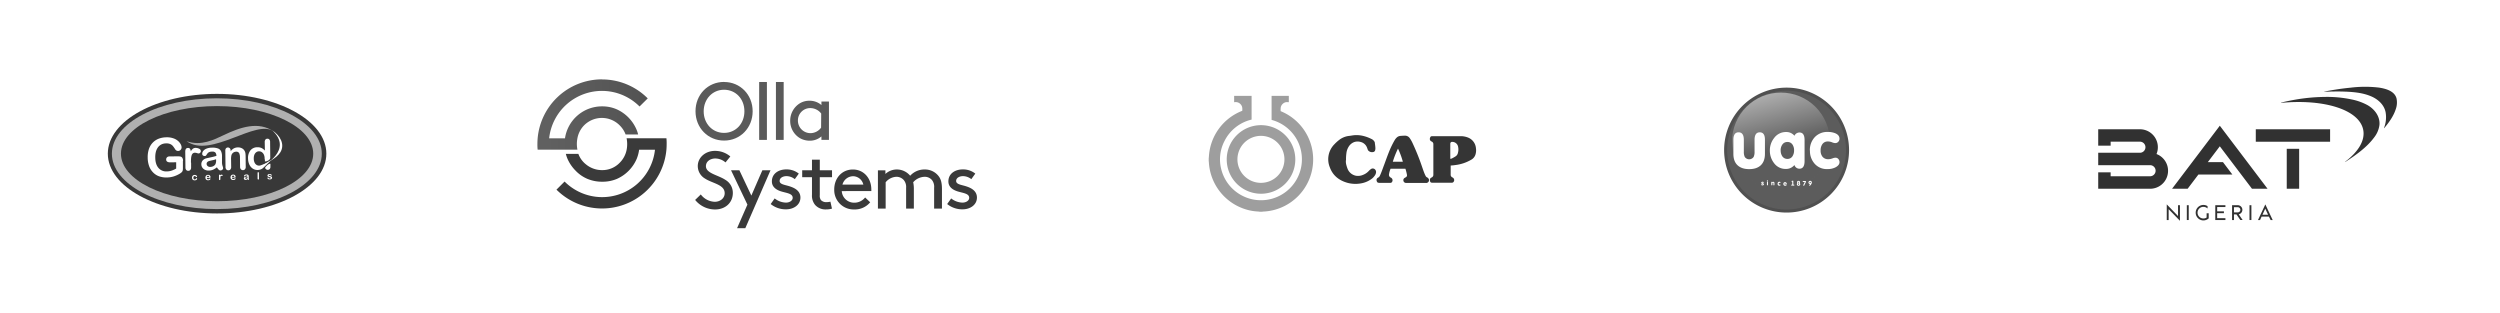 <svg xmlns="http://www.w3.org/2000/svg" xmlns:xlink="http://www.w3.org/1999/xlink" viewBox="0 0 1595.96 200"><defs><style>.cls-1,.cls-2{fill:none;}.cls-2{clip-rule:evenodd;}.cls-3,.cls-6{fill:#fff;}.cls-4{fill:#383838;}.cls-13,.cls-14,.cls-4,.cls-5,.cls-6{fill-rule:evenodd;}.cls-5{fill:#b0b0b0;}.cls-7{fill:#5a5a5a;}.cls-8{fill:#3a3a3a;}.cls-9{fill:url(#linear-gradient);}.cls-10{fill:#9e9e9e;}.cls-11{fill:#353535;}.cls-12{clip-path:url(#clip-path);}.cls-13{fill:#505050;}.cls-14{fill:#5c5c5c;}.cls-15{isolation:isolate;opacity:0.5;}.cls-16{clip-path:url(#clip-path-2);}.cls-17{clip-path:url(#clip-path-3);}.cls-18{fill:url(#linear-gradient-2);}.cls-19{fill:#313131;}</style><linearGradient id="linear-gradient" x1="349.16" y1="73.12" x2="419.58" y2="73.12" gradientUnits="userSpaceOnUse"><stop offset="0" stop-color="#606060"/><stop offset="1" stop-color="#515151"/></linearGradient><clipPath id="clip-path"><rect class="cls-1" x="1100.65" y="55.94" width="79.76" height="79.76"/></clipPath><clipPath id="clip-path-2"><rect class="cls-1" x="1105.69" y="59.1" width="62.45" height="62.45"/></clipPath><clipPath id="clip-path-3"><path class="cls-2" d="M1136.92,59.1a31.23,31.23,0,1,1-31.23,31.23,31.23,31.23,0,0,1,31.23-31.23"/></clipPath><linearGradient id="linear-gradient-2" x1="299.55" y1="272.28" x2="300.21" y2="272.28" gradientTransform="translate(15803.13 -16075.04) rotate(90) scale(53.86)" gradientUnits="userSpaceOnUse"><stop offset="0" stop-color="#fff"/><stop offset="1" stop-color="#5c5c5c"/></linearGradient></defs><g id="Layer_2" data-name="Layer 2"><g id="Layer_1-2" data-name="Layer 1"><rect class="cls-3" width="1595.96" height="200"/><path class="cls-4" d="M138.58,59.93c38.43,0,69.76,17.14,69.76,38.16S177,136.26,138.58,136.26,68.83,119.11,68.83,98.09s31.33-38.16,69.75-38.16"/><path class="cls-5" d="M138.43,62.75c36.88,0,67,15.88,67,35.36s-30.08,35.36-67,35.36-67-15.89-67-35.36,30.08-35.36,67-35.36"/><path class="cls-4" d="M138.58,67.73c33.81,0,61.38,13.64,61.38,30.36s-27.57,30.37-61.38,30.37S77.21,114.82,77.21,98.09s27.57-30.36,61.37-30.36"/><path class="cls-6" d="M162,101.23a6.09,6.09,0,0,0,.48,2.48,3.52,3.52,0,0,0,1.28,1.54,3.15,3.15,0,0,0,1.75.49,5.84,5.84,0,0,0,1.73-.51c2.31-.74,3.68-1.79,6-3.16-.46.52-5.05,5-5.51,5.36a5.27,5.27,0,0,1-1.52.8,5.87,5.87,0,0,1-1.81.29A5.48,5.48,0,0,1,162,108a5.86,5.86,0,0,1-1.94-1.54,7,7,0,0,1-1.25-2.37,9.78,9.78,0,0,1-.46-2.93,7.72,7.72,0,0,1,1.6-5.26A5.6,5.6,0,0,1,164.34,94a6.05,6.05,0,0,1,2.65.51,7.28,7.28,0,0,1,2.11,1.62L169,90.8a2.58,2.58,0,0,1,.43-1.67,1.54,1.54,0,0,1,1.26-.58,1.55,1.55,0,0,1,1.27.51,2.25,2.25,0,0,1,.47,1.51l.1,10.24c-.17,1.86-3.65,2.68-3.45,2s-.14-1-.15-1.68a5.91,5.91,0,0,0-.5-2.45,3.82,3.82,0,0,0-1.3-1.56,3,3,0,0,0-1.76-.52,2.91,2.91,0,0,0-1.77.58,3.64,3.64,0,0,0-1.21,1.61,6.31,6.31,0,0,0-.39,2.42"/><path class="cls-6" d="M169.33,107.06l-.05-.12c.65-1,2.59-2.76,3.35-2.34l0,1.78a2.18,2.18,0,0,1-.46,1.54,1.73,1.73,0,0,1-2.46,0c-.33-.36-.4-.21-.4-.87"/><path class="cls-6" d="M147.24,96.13v.44a6.28,6.28,0,0,1,2.07-1.86,5.84,5.84,0,0,1,2.61-.62,5.37,5.37,0,0,1,2.56.59,4,4,0,0,1,1.71,1.73,3.92,3.92,0,0,1,.47,1.41,13.88,13.88,0,0,1,.14,1.94l.07,6.67a2.27,2.27,0,0,1-.48,1.63,1.6,1.6,0,0,1-1.28.56,1.65,1.65,0,0,1-1.32-.55,2.33,2.33,0,0,1-.53-1.6l-.07-6a6.19,6.19,0,0,0-.52-2.71,2,2,0,0,0-2-.91,3,3,0,0,0-1.76.59,3.24,3.24,0,0,0-1.15,1.59,10.79,10.79,0,0,0-.24,3l.06,4.49a2.31,2.31,0,0,1-.49,1.65,1.69,1.69,0,0,1-1.31.55,1.65,1.65,0,0,1-1.3-.54,2.37,2.37,0,0,1-.52-1.61l-.12-10.35a2.21,2.21,0,0,1,.43-1.54,1.59,1.59,0,0,1,1.23-.53,1.77,1.77,0,0,1,.86.22,1.58,1.58,0,0,1,.63.67,2.49,2.49,0,0,1,.25,1.08"/><path class="cls-6" d="M132,113.05l1.56,0a1,1,0,0,0-.24-.65.74.74,0,0,0-.55-.21.7.7,0,0,0-.52.23,1.08,1.08,0,0,0-.25.65m1.69.46-1.68,0a1,1,0,0,0,.13.51.64.64,0,0,0,.31.32.74.74,0,0,0,.42.12,1.08,1.08,0,0,0,.27,0,.8.8,0,0,0,.25-.11l.22-.16.26-.24a.24.24,0,0,1,.18-.06.28.28,0,0,1,.22.07.27.27,0,0,1,.09.2.6.6,0,0,1-.1.27.93.93,0,0,1-.27.3,1.58,1.58,0,0,1-.45.23,2.09,2.09,0,0,1-.64.11,1.74,1.74,0,0,1-1.3-.46,1.71,1.71,0,0,1-.47-1.25,2.57,2.57,0,0,1,.1-.7,1.58,1.58,0,0,1,.33-.55,1.45,1.45,0,0,1,.53-.37,1.94,1.94,0,0,1,.7-.13,1.7,1.7,0,0,1,.87.2,1.43,1.43,0,0,1,.55.54,1.38,1.38,0,0,1,.18.68.4.4,0,0,1-.18.41,1.07,1.07,0,0,1-.52.1"/><path class="cls-6" d="M140.66,113.73v.7a.55.55,0,0,1-.12.39.38.38,0,0,1-.3.13.33.33,0,0,1-.31-.13.49.49,0,0,1-.13-.38l0-2.36c0-.38.13-.57.41-.58a.36.36,0,0,1,.31.13.8.8,0,0,1,.11.4,1.57,1.57,0,0,1,.31-.41.69.69,0,0,1,.43-.13,1.08,1.08,0,0,1,.52.13.38.38,0,0,1,.26.35.33.33,0,0,1-.11.26.34.34,0,0,1-.23.1l-.22,0a1.16,1.16,0,0,0-.33-.06.49.49,0,0,0-.3.1.74.74,0,0,0-.19.3,1.82,1.82,0,0,0-.08.45c0,.18,0,.4,0,.66"/><path class="cls-6" d="M138.51,106.8a11.21,11.21,0,0,1-2.53,1.55,7.13,7.13,0,0,1-2.75.53,5.21,5.21,0,0,1-2.46-.51,4.05,4.05,0,0,1-1.65-1.46,3.83,3.83,0,0,1-.59-2,3.61,3.61,0,0,1,.91-2.52A4.7,4.7,0,0,1,132,101l1.71-.38c.91-.19,1.68-.37,2.33-.52s1.35-.37,2.12-.59a3.67,3.67,0,0,0-.62-2.08,2.54,2.54,0,0,0-2.11-.63,4.41,4.41,0,0,0-2.07.39,3.55,3.55,0,0,0-1.19,1.16,10.72,10.72,0,0,1-.69,1,1.18,1.18,0,0,1-.89.25,1.52,1.52,0,0,1-1.05-.37,1.25,1.25,0,0,1-.45-1,3,3,0,0,1,.65-1.85,4.91,4.91,0,0,1,2.09-1.5,9.6,9.6,0,0,1,3.57-.62,10,10,0,0,1,3.76.52,3.5,3.5,0,0,1,1.95,1.74,7.5,7.5,0,0,1,.61,3.2c0,.84,0,1.55,0,2.14s0,1.24,0,2a6.69,6.69,0,0,0,.37,2.1,7.33,7.33,0,0,1,.35,1.41,1.33,1.33,0,0,1-.52,1,1.86,1.86,0,0,1-1.17.45,1.59,1.59,0,0,1-1.12-.49,7.84,7.84,0,0,1-1.16-1.5m-.54-5.18a16,16,0,0,1-2.3.64c-1,.23-1.72.39-2.11.5a2.72,2.72,0,0,0-1.1.6,1.53,1.53,0,0,0-.52,1.23,1.84,1.84,0,0,0,.64,1.38,2.36,2.36,0,0,0,1.64.56,4.46,4.46,0,0,0,2-.49,3.27,3.27,0,0,0,1.32-1.22,5.42,5.42,0,0,0,.45-2.69Z"/><path class="cls-6" d="M122,103.85l0,3a2.27,2.27,0,0,1-.5,1.65,1.75,1.75,0,0,1-1.3.55,1.62,1.62,0,0,1-1.3-.54,2.31,2.31,0,0,1-.52-1.62l-.12-10c0-1.62.56-2.43,1.74-2.44a1.46,1.46,0,0,1,1.3.55,3.06,3.06,0,0,1,.47,1.66A6,6,0,0,1,123.08,95a2.8,2.8,0,0,1,1.82-.59,4.78,4.78,0,0,1,2.22.54,1.68,1.68,0,0,1,1.09,1.5,1.35,1.35,0,0,1-.45,1.07,1.41,1.41,0,0,1-1,.45,5,5,0,0,1-1-.23,4.33,4.33,0,0,0-1.35-.23,2,2,0,0,0-1.3.43,2.54,2.54,0,0,0-.77,1.24,8.63,8.63,0,0,0-.36,1.93c-.06.75-.09,1.67-.08,2.75"/><path class="cls-6" d="M125.84,114.07a.67.67,0,0,1-.09.34,1.15,1.15,0,0,1-.29.35,1.51,1.51,0,0,1-.49.26,2,2,0,0,1-.67.11,1.65,1.65,0,0,1-1.25-.44,1.73,1.73,0,0,1-.46-1.23,2.07,2.07,0,0,1,.19-.92,1.39,1.39,0,0,1,.59-.63,1.77,1.77,0,0,1,.92-.23,1.7,1.7,0,0,1,.61.09,1.54,1.54,0,0,1,.48.24,1.07,1.07,0,0,1,.29.32.68.68,0,0,1,.11.32.35.35,0,0,1-.11.27.41.41,0,0,1-.27.1.24.24,0,0,1-.18,0,.58.58,0,0,1-.16-.18,1.22,1.22,0,0,0-.34-.34.73.73,0,0,0-.43-.12.74.74,0,0,0-.61.3,1.2,1.2,0,0,0-.22.81,1.56,1.56,0,0,0,.06.44,1,1,0,0,0,.18.34.79.79,0,0,0,.27.21.81.81,0,0,0,.35.07.72.72,0,0,0,.44-.13,1,1,0,0,0,.32-.36,1.05,1.05,0,0,1,.17-.22.36.36,0,0,1,.22-.09.34.34,0,0,1,.27.12.36.36,0,0,1,.1.25m23.88-.74-1.68,0a1.07,1.07,0,0,0,.12.51.8.8,0,0,0,.31.32.7.7,0,0,0,.42.11.82.82,0,0,0,.28,0,.64.64,0,0,0,.25-.12,1.12,1.12,0,0,0,.22-.16l.26-.23a.25.25,0,0,1,.18-.07.38.38,0,0,1,.22.07.28.28,0,0,1,.08.2.71.71,0,0,1-.08.28,1.27,1.27,0,0,1-.28.29,1.33,1.33,0,0,1-.46.24,1.74,1.74,0,0,1-.63.1,1.6,1.6,0,0,1-1.77-1.71,2,2,0,0,1,.11-.7,1.44,1.44,0,0,1,.85-.91,1.94,1.94,0,0,1,.7-.14,1.8,1.8,0,0,1,.87.2,1.4,1.4,0,0,1,.54.54,1.43,1.43,0,0,1,.19.68.45.45,0,0,1-.18.42,1.2,1.2,0,0,1-.52.1m-1.69-.47,1.56,0a1.11,1.11,0,0,0-.24-.64.73.73,0,0,0-.55-.21.69.69,0,0,0-.53.22,1.17,1.17,0,0,0-.24.65m10,1.41a2.58,2.58,0,0,1-.6.36,1.51,1.51,0,0,1-.65.13,1.31,1.31,0,0,1-.58-.12.9.9,0,0,1-.53-.82.82.82,0,0,1,.21-.6,1.18,1.18,0,0,1,.61-.34l.41-.09.55-.12.5-.14a.89.89,0,0,0-.14-.49.65.65,0,0,0-.5-.15.94.94,0,0,0-.5.1.8.8,0,0,0-.28.27,2.37,2.37,0,0,1-.16.24s-.1.06-.21.06a.37.37,0,0,1-.25-.09.3.3,0,0,1-.11-.23.7.7,0,0,1,.16-.44,1.2,1.2,0,0,1,.49-.36,2.32,2.32,0,0,1,.85-.14,2.22,2.22,0,0,1,.89.12.83.83,0,0,1,.46.42,1.73,1.73,0,0,1,.14.75c0,.2,0,.37,0,.51v.46a1.8,1.8,0,0,0,.08.5,1.36,1.36,0,0,1,.09.33.31.31,0,0,1-.12.24.4.4,0,0,1-.55,0,2.4,2.4,0,0,1-.27-.36M158,113a3.19,3.19,0,0,1-.54.15l-.5.12a.73.73,0,0,0-.26.14.38.38,0,0,0-.12.29.43.43,0,0,0,.15.33.51.51,0,0,0,.38.13,1,1,0,0,0,.47-.11.76.76,0,0,0,.32-.29,1.41,1.41,0,0,0,.11-.64Zm6.43,1.12,0-3.68a.48.48,0,0,1,.11-.38.39.39,0,0,1,.31-.15.42.42,0,0,1,.31.13.55.55,0,0,1,.12.39l.05,3.68a.52.52,0,0,1-.12.38.37.37,0,0,1-.31.14.39.39,0,0,1-.31-.13.56.56,0,0,1-.12-.38m9.2-.7a1,1,0,0,1-.17.6,1,1,0,0,1-.5.39,2.49,2.49,0,0,1-.83.13,2.12,2.12,0,0,1-.79-.12,1.26,1.26,0,0,1-.49-.35.67.67,0,0,1-.16-.42.28.28,0,0,1,.09-.24.34.34,0,0,1,.26-.1.33.33,0,0,1,.21.06.94.94,0,0,1,.14.18.81.81,0,0,0,.32.34,1,1,0,0,0,.5.11.87.87,0,0,0,.42-.12.33.33,0,0,0,.16-.27.34.34,0,0,0-.17-.32,2.19,2.19,0,0,0-.57-.19,4.29,4.29,0,0,1-.72-.21,1.3,1.3,0,0,1-.45-.32.73.73,0,0,1-.18-.48.85.85,0,0,1,.15-.48,1.07,1.07,0,0,1,.46-.37,1.83,1.83,0,0,1,.72-.15,2.74,2.74,0,0,1,.6.07,1.19,1.19,0,0,1,.44.18,1,1,0,0,1,.28.25.48.48,0,0,1,.09.27.32.32,0,0,1-.09.24.43.43,0,0,1-.51,0,2.54,2.54,0,0,1-.22-.23.71.71,0,0,0-.23-.19.61.61,0,0,0-.35-.07.67.67,0,0,0-.39.1.3.3,0,0,0-.15.25.26.26,0,0,0,.11.21.81.81,0,0,0,.31.14l.53.13a3.27,3.27,0,0,1,.65.22,1.16,1.16,0,0,1,.39.31.71.71,0,0,1,.14.42"/><path class="cls-6" d="M173.71,83.13c5.22,3.43,8.28,9,5.31,14-2.44,4.11-9.24,7-11.57,8.52.54.63,20.06-10.08,6.26-22.5"/><path class="cls-5" d="M174.86,84.06c-9.74-6.94-21.51-2.83-32.09,2.21-6,2.83-14.39,7.2-23.67,3.84,15.5,11.44,45-14.87,55.76-6"/><path class="cls-6" d="M116.76,102.68l0,4.76a5.34,5.34,0,0,1-.16,1.53,2.44,2.44,0,0,1-.63,1,7.8,7.8,0,0,1-1.2.9,17.88,17.88,0,0,1-4.1,1.82,15.22,15.22,0,0,1-4.29.61,13.85,13.85,0,0,1-5-.81A10.24,10.24,0,0,1,97.65,110a10.93,10.93,0,0,1-2.46-4,16,16,0,0,1-.9-5.33A16.36,16.36,0,0,1,95,95.33a11,11,0,0,1,2.37-4.12,10.55,10.55,0,0,1,3.83-2.62,14.17,14.17,0,0,1,5.17-.94,11.84,11.84,0,0,1,4.21.62,8.76,8.76,0,0,1,3,1.65,7.43,7.43,0,0,1,1.75,2.13,4.46,4.46,0,0,1,.6,2,2.26,2.26,0,0,1-.65,1.63,2.16,2.16,0,0,1-1.59.69,2,2,0,0,1-1-.24,2.33,2.33,0,0,1-.79-.71,20.89,20.89,0,0,0-1.52-2.18A4.71,4.71,0,0,0,108.74,92a5.8,5.8,0,0,0-2.65-.47,7,7,0,0,0-2.94.62,6.34,6.34,0,0,0-2.22,1.78,8.58,8.58,0,0,0-1.38,2.81,13.84,13.84,0,0,0-.43,3.69c0,2.91.68,5.17,2,6.71a6.4,6.4,0,0,0,5.33,2.29,10.12,10.12,0,0,0,3.1-.5,14.55,14.55,0,0,0,2.92-1.34l0-4-3.68.05a3.74,3.74,0,0,1-2-.41,1.54,1.54,0,0,1-.7-1.43,1.85,1.85,0,0,1,.54-1.38,2.19,2.19,0,0,1,1.55-.56l5.42-.07a6.86,6.86,0,0,1,1.68.18,1.79,1.79,0,0,1,1.12.82,3.42,3.42,0,0,1,.45,1.91"/><path class="cls-7" d="M462.26,52.34c10.31,0,18.22,8.12,18.22,18.7s-7.91,18.7-18.22,18.7S444,81.62,444,71s7.91-18.7,18.22-18.7m0,32.54c7.44,0,13-5.89,13-13.8s-5.56-13.75-13-13.75-13,6-13,13.8,5.58,13.75,13,13.75"/><rect class="cls-7" x="484.64" y="52.34" width="4.94" height="36.97"/><rect class="cls-7" x="495.34" y="52.34" width="4.94" height="36.97"/><path class="cls-7" d="M524.38,87.07a11.16,11.16,0,0,1-7.54,2.75,12.6,12.6,0,0,1-6.15-1.61,12.78,12.78,0,0,1-6.24-11.14,13,13,0,0,1,6.29-11.2,11.66,11.66,0,0,1,6-1.56,11.45,11.45,0,0,1,7.65,2.76V64.83h4.8V89.3h-4.8Zm-.14-14.59a8.82,8.82,0,0,0-7-3.48,7.84,7.84,0,0,0-7.86,7.82V77a8,8,0,0,0,8,8h.11a8.5,8.5,0,0,0,6.68-3.49Z"/><path class="cls-8" d="M447.38,124.13a11.6,11.6,0,0,0,8.91,4.69c3.38,0,6.34-2.19,6.34-5.46,0-5.57-7.69-6.2-12.54-9.35a9.26,9.26,0,0,1-4.64-8c0-5.34,4.69-9.69,11-9.69a15,15,0,0,1,9.78,3.56l-3.08,3.81a10,10,0,0,0-6.5-2.52c-3,0-6,1.73-6,4.91,0,4.63,7.76,5.62,12.44,8.75a9.57,9.57,0,0,1,4.74,8.32c0,6.4-4.94,10.57-11.3,10.57a16.34,16.34,0,0,1-12.76-6.09Z"/><polygon class="cls-8" points="470.53 145.68 477.14 130.63 466.68 108.7 472 108.7 479.65 124.85 486.68 108.7 491.88 108.7 475.79 145.68 470.53 145.68"/><path class="cls-8" d="M494.54,126.67a11.85,11.85,0,0,0,7.23,2.67c2.13,0,4.27-1.15,4.27-3.07,0-2.82-4-3-7.65-4.17-3-1-5.63-2.86-5.63-6.3,0-5.25,4.69-7.65,9.06-7.65a12.42,12.42,0,0,1,8.12,2.68l-2.55,3.54a8.68,8.68,0,0,0-5.25-1.93c-2.41,0-4.44,1.15-4.44,3.08,0,1.67,1.94,2.24,4.39,2.85,3.84,1,8.89,2.68,8.89,7.77,0,4.63-4.31,7.49-9.11,7.49a15.16,15.16,0,0,1-9.88-3.38Z"/><path class="cls-8" d="M531.12,133.18a13.2,13.2,0,0,1-3.85.52,8.82,8.82,0,0,1-6.92-2.89,9.34,9.34,0,0,1-2-6.48V113.14h-6.24V108.7h6.24v-6.76h5v6.76h7.8v4.44h-7.81v11.45a4.71,4.71,0,0,0,.72,3.12,4.56,4.56,0,0,0,3.39,1.34,11.4,11.4,0,0,0,2.67-.31Z"/><path class="cls-8" d="M537.37,122a7.89,7.89,0,0,0,7.92,7.4,8.78,8.78,0,0,0,7-3.34l3.22,3.08a12.78,12.78,0,0,1-10.3,4.58,12.41,12.41,0,0,1-12.65-12.19,5.42,5.42,0,0,1,0-.57c0-7.33,5-12.75,11.91-12.75s11.77,5.52,11.77,12.75a6,6,0,0,1,0,1Zm.41-4.15h13.36a6.82,6.82,0,0,0-6.45-5.35,7.13,7.13,0,0,0-6.88,5.35"/><path class="cls-8" d="M565.23,108.72v2.33a10.72,10.72,0,0,1,7.17-2.86,11.07,11.07,0,0,1,8.64,4,12.31,12.31,0,0,1,9.36-4,11,11,0,0,1,8.69,4.12c1.51,1.87,2.24,4.26,2.24,8.38v12.49h-5V119.9A6.92,6.92,0,0,0,595,115a6,6,0,0,0-4.58-2.14,10.08,10.08,0,0,0-7.45,3.49,20.25,20.25,0,0,1,.42,4.33v12.49h-4.94V119.9A6.89,6.89,0,0,0,577,115a6.22,6.22,0,0,0-4.73-2.14,9.36,9.36,0,0,0-6.88,3.49v16.82h-4.94V108.72Z"/><path class="cls-8" d="M607.22,126.67a11.85,11.85,0,0,0,7.23,2.67c2.13,0,4.27-1.15,4.27-3.07,0-2.82-4-3-7.66-4.17-3-1-5.62-2.86-5.62-6.3,0-5.25,4.69-7.65,9.06-7.65a12.44,12.44,0,0,1,8.12,2.68l-2.55,3.54a8.68,8.68,0,0,0-5.25-1.93c-2.41,0-4.44,1.15-4.44,3.08,0,1.67,1.94,2.24,4.39,2.85,3.84,1,8.89,2.68,8.89,7.77,0,4.63-4.31,7.49-9.11,7.49a15.21,15.21,0,0,1-9.89-3.38Z"/><path class="cls-9" d="M384.06,50.66a41.25,41.25,0,0,0-40.83,37.59c-.1,1.2-.16,2.43-.16,3.66V92a28.11,28.11,0,0,0,.16,3.56h25.39a18.75,18.75,0,0,1,0-7.32A15.83,15.83,0,0,1,372.89,80,16,16,0,0,1,395.57,80l.21.22a15.9,15.9,0,0,1,3.59,5.61h8a19.13,19.13,0,0,0-1-3.06,24.87,24.87,0,0,0-12.94-13.11,23,23,0,0,0-9.05-1.76,23.86,23.86,0,0,0-23.7,20.4H350.57a33.91,33.91,0,0,1,57.71-20.32l5.22-5.17a41.14,41.14,0,0,0-28.92-12.1Z"/><path class="cls-8" d="M425.43,88.25H400a18,18,0,0,1,.38,3.74,18.74,18.74,0,0,1-.34,3.59,16,16,0,0,1-4.33,8.22,15.3,15.3,0,0,1-11.31,4.8,16.1,16.1,0,0,1-10.36-3.69,15.18,15.18,0,0,1-4.82-6.68h-8a21.88,21.88,0,0,0,.94,2.87,24.81,24.81,0,0,0,5.22,7.78,22.51,22.51,0,0,0,7.7,5.34,24.33,24.33,0,0,0,9.46,1.79,23.6,23.6,0,0,0,9.12-1.74,24.56,24.56,0,0,0,12.83-12.94A23.41,23.41,0,0,0,408,95.58h10.13a33.91,33.91,0,0,1-57.71,20.31l-5.18,5.18a41.25,41.25,0,0,0,70.19-25.49c.1-1.21.15-2.43.15-3.67a29.55,29.55,0,0,0-.15-3.66"/><path class="cls-10" d="M771.64,100.62c.13,0,.08-.15.08-.22A33.35,33.35,0,0,1,792.8,70.83l.25-.12c.11-1.55.07-3-1.14-4.23a4.18,4.18,0,0,0-3.82-1.24l-.23,0V61.18H799V76.34a26,26,0,0,0-17.46,14A25.23,25.23,0,0,0,779.62,108a26.14,26.14,0,1,0,50.24-14.35A25.75,25.75,0,0,0,823,82.81a26,26,0,0,0-11.24-6.27V61.19h11v4.07a7.44,7.44,0,0,0-1.49-.06,3.22,3.22,0,0,0-1.36.38,4.34,4.34,0,0,0-2.28,2.84,13.26,13.26,0,0,0-.09,2.52c.65.29,1.29.57,1.92.87a33.25,33.25,0,0,1,15.67,15.8,33.3,33.3,0,0,1,3.08,16.65,33.29,33.29,0,0,1-30,30.68c-.69.07-1.38.09-2.07.14-.07,0-.18-.06-.22.08h-2c0-.12-.09-.08-.16-.08l-1.66-.12a31.13,31.13,0,0,1-7.09-1.39,33.38,33.38,0,0,1-23.31-30.36c0-.07,0-.18-.08-.22Z"/><path class="cls-11" d="M942.21,94.5a8,8,0,0,0-4.93-6.64,12.48,12.48,0,0,0-5.2-.92H914.71a3.34,3.34,0,0,0-.45,0c-.42,0-.87.1-1.09.5-.58,1-.65,2.24.73,2.89a1.81,1.81,0,0,1,1.13,1.8c0,6.45,0,12.9,0,19.34a1.86,1.86,0,0,1-1.13,1.85,1.85,1.85,0,0,0-1,.93,2.42,2.42,0,0,0-.09.54,2.24,2.24,0,0,0,.12.87c.22.92.9,1,1.64,1,.11,0,.24,0,.36,0h10.8c.29,0,.59,0,.88,0a1.48,1.48,0,0,0,1.22-.43,1.83,1.83,0,0,0,.14-2.35,2,2,0,0,0-.77-.63,1.84,1.84,0,0,1-1.11-1.94V106a.62.62,0,0,1,0-.33,29.71,29.71,0,0,0,3-.31,26.26,26.26,0,0,0,10.17-3.42,5.74,5.74,0,0,0,2.66-3.3,9.14,9.14,0,0,0,.29-4.09m-11.56,3.32a3.46,3.46,0,0,1-1.68,2.1,21.15,21.15,0,0,1-2.29,1.26,2.67,2.67,0,0,1-.84.16V101c0-3,0-6.06,0-9.09,0-1.16.73-1.46,1.59-1.32a3.79,3.79,0,0,1,3.43,3.27,8.05,8.05,0,0,1-.2,3.93"/><path class="cls-11" d="M912.24,114.77a1.51,1.51,0,0,0-.17-.51,2.09,2.09,0,0,0-1-1,2,2,0,0,1-1-1c-.23-.47-.47-.94-.66-1.43-.75-1.82-1.35-3.7-2-5.56a146.47,146.47,0,0,0-5.53-13.65,20.26,20.26,0,0,0-1.93-3.43A3.61,3.61,0,0,0,897,86.61c-1,0-1.93.07-2.88.14a3.93,3.93,0,0,0-2.57,1.16,7.49,7.49,0,0,0-1.18,1.51A55.74,55.74,0,0,0,886.7,97c-1.06,2.63-2,5.31-3,8-.89,2.34-1.68,4.72-2.72,7a2.75,2.75,0,0,1-1.25,1.42,1.65,1.65,0,0,0-.9,2c.28,1,.63,1.3,1.74,1.31h.15c2.09,0,4.2,0,6.3,0a4.87,4.87,0,0,0,.66,0,1.1,1.1,0,0,0,.87-.43,1.88,1.88,0,0,0,0-2.39,2.07,2.07,0,0,0-.72-.56,1.9,1.9,0,0,1-1.12-2,15,15,0,0,1,1-3.63h9.5a31,31,0,0,1,.95,3.77,1.44,1.44,0,0,1-.84,1.73c-.24.14-.47.26-.68.41a1.61,1.61,0,0,0-.72,1.74,1.66,1.66,0,0,0,1.18,1.34,2.43,2.43,0,0,0,.81.09h12.29a1.9,1.9,0,0,0,1.89-1,1.69,1.69,0,0,0,.14-.9m-23.08-11.65a53.66,53.66,0,0,1,3.31-8.38,48,48,0,0,1,3.09,8.38Z"/><path class="cls-11" d="M859.19,102.34a9.32,9.32,0,0,0,.12,2.24,20.32,20.32,0,0,0,.86,2.91,7.21,7.21,0,0,0,5.52,4.71,8,8,0,0,0,4.52-.6,9.63,9.63,0,0,0,3.6-2.47,7.44,7.44,0,0,1,1.23-1.08,2,2,0,0,1,2.33-.21,2.32,2.32,0,0,1,1.07,2.27,4.34,4.34,0,0,1-1,2.23A8.32,8.32,0,0,1,876,113.9a15.86,15.86,0,0,1-7.41,3.21,19.73,19.73,0,0,1-8.21-.35c-5.37-1.46-9.47-4.56-11.43-9.92a13.57,13.57,0,0,1,3-14.83,24.78,24.78,0,0,1,2.78-2.54,12.62,12.62,0,0,1,6.62-2.72c1-.1,1.92-.31,2.89-.41a18.21,18.21,0,0,1,5.26.26,24.51,24.51,0,0,1,5.94,2.08,4.2,4.2,0,0,1,2.08,1.91.55.55,0,0,1,.1.22c.14,1.27.38,2.52.41,3.8a4.69,4.69,0,0,1-.13,1.18,1.55,1.55,0,0,1-1.3,1.28,3.31,3.31,0,0,1-2.89-.75,1.9,1.9,0,0,1-.58-.84c-.15-.43-.29-.86-.46-1.28a5.83,5.83,0,0,0-4-3.56,7,7,0,0,0-4,0,7.07,7.07,0,0,0-3.75,3.08,9.82,9.82,0,0,0-1.39,4.07,26.37,26.37,0,0,0-.24,4.57"/><path class="cls-10" d="M783.12,101.8A21.89,21.89,0,1,1,805,123.68a21.89,21.89,0,0,1-21.88-21.88m36.84,0a15,15,0,1,0-15,14.93,15,15,0,0,0,15-14.93"/><g class="cls-12"><path class="cls-13" d="M1140.53,55.94a39.88,39.88,0,1,1-39.88,39.88,39.88,39.88,0,0,1,39.88-39.88"/><path class="cls-14" d="M1140.53,57.9a37.92,37.92,0,1,1-37.92,37.92,37.92,37.92,0,0,1,37.92-37.92"/><g class="cls-15"><g class="cls-16"><g class="cls-17"><rect class="cls-18" x="1098.96" y="52.37" width="75.92" height="75.92" transform="translate(12.83 283.08) rotate(-14.27)"/></g></g></g><path class="cls-3" d="M1125.14,118.37a.83.83,0,0,1-.75-.3.32.32,0,0,1-.06-.18.27.27,0,0,1,.3-.3.49.49,0,0,1,.22.08l0,0a.64.64,0,0,0,.31.09c.12,0,.18,0,.18-.13s-.08-.12-.23-.18l-.12-.06a3.32,3.32,0,0,1-.38-.21.55.55,0,0,1-.25-.46.64.64,0,0,1,.25-.53.9.9,0,0,1,.57-.18,1.32,1.32,0,0,1,.39.06.65.65,0,0,1,.32.22.32.32,0,0,1,.06.18.27.27,0,0,1-.08.19.28.28,0,0,1-.2.08.66.66,0,0,1-.22-.06l0,0a.83.83,0,0,0-.27-.08q-.15,0-.15.12c0,.06,0,.1.12.13l.13.05.27.12a1,1,0,0,1,.34.24.51.51,0,0,1,.14.37.68.68,0,0,1-.28.55,1,1,0,0,1-.61.19m3.5-.51c0,.32-.11.48-.32.48s-.33-.16-.33-.48v-1.32c0-.31.11-.47.33-.47s.32.16.32.47Zm-.7-2.35a.36.36,0,0,1,.11-.27.37.37,0,0,1,.27-.11.36.36,0,0,1,.26.11.4.4,0,0,1,.11.27.37.37,0,0,1-.11.27.36.36,0,0,1-.26.11.41.41,0,0,1-.28-.11.36.36,0,0,1-.1-.27m2.81,2.35v-1.32c0-.31.11-.47.33-.47a.35.35,0,0,1,.31.2.78.78,0,0,1,.58-.2c.53,0,.8.28.8.85v.94q0,.48-.33.48t-.33-.48v-.74a1,1,0,0,0,0-.35.33.33,0,0,0-.3-.14c-.23,0-.35.16-.35.48v.75q0,.48-.33.48t-.33-.48m4-.66a1.16,1.16,0,0,1,.31-.84,1,1,0,0,1,.82-.33,1.11,1.11,0,0,1,.46.09.36.36,0,0,1,.27.34.3.3,0,0,1-.08.2.26.26,0,0,1-.19.08.68.68,0,0,1-.17,0h0a.6.6,0,0,0-.26,0,.39.39,0,0,0-.35.17.66.66,0,0,0-.11.38.67.67,0,0,0,.11.39.44.44,0,0,0,.37.16.78.78,0,0,0,.22,0l0,0a.5.5,0,0,1,.19,0,.19.19,0,0,1,.18.08.28.28,0,0,1,.08.2c0,.13-.1.24-.28.34a1.21,1.21,0,0,1-.5.09,1,1,0,0,1-.79-.33,1.22,1.22,0,0,1-.29-.83m4.33.19a.41.41,0,0,0,.16.29.52.52,0,0,0,.33.1,1,1,0,0,0,.4-.11l.07,0a.87.87,0,0,1,.23-.08.23.23,0,0,1,.26.26.34.34,0,0,1-.08.2.86.86,0,0,1-.41.27,1.69,1.69,0,0,1-.5.08,1.07,1.07,0,0,1-.81-.34,1.12,1.12,0,0,1-.32-.82,1.17,1.17,0,0,1,.31-.83,1.07,1.07,0,0,1,1.22-.26,1.16,1.16,0,0,1,.46.39.93.93,0,0,1,.18.55.29.29,0,0,1-.12.25.46.46,0,0,1-.27.08Zm0-.43h.86a.36.36,0,0,0-.13-.28.38.38,0,0,0-.29-.11.43.43,0,0,0-.29.1.51.51,0,0,0-.15.29m5.71.73h.35c.19,0,.29.1.29.31s-.1.31-.29.31h-1.41c-.2,0-.3-.1-.3-.31s.1-.31.3-.31h.37V116a1.67,1.67,0,0,1-.31,0,.22.22,0,0,1-.16-.24.22.22,0,0,1,.09-.17,1.19,1.19,0,0,1,.79-.21h.14a.22.22,0,0,1,.12.2v0s0,.13,0,.29Zm2.65-1a.75.75,0,0,1-.27-.59.76.76,0,0,1,.29-.61,1.08,1.08,0,0,1,1.32,0,.78.78,0,0,1,.29.62.74.74,0,0,1-.27.59.84.84,0,0,1,.4.74.88.88,0,0,1-.33.71,1.12,1.12,0,0,1-.75.26,1.16,1.16,0,0,1-.75-.26.9.9,0,0,1-.32-.71.83.83,0,0,1,.39-.74m.28.68a.44.44,0,0,0,.12.3.39.39,0,0,0,.28.13.39.39,0,0,0,.29-.13.46.46,0,0,0,0-.6.36.36,0,0,0-.29-.13.34.34,0,0,0-.28.13.41.41,0,0,0-.12.3m.1-1.21a.33.33,0,0,0,.09.22.29.29,0,0,0,.21.09.31.31,0,0,0,.22-.53.3.3,0,0,0-.22-.1.32.32,0,0,0-.22.1.33.33,0,0,0-.08.22m4.28-.19h-.91c-.27,0-.41-.1-.41-.31s.14-.31.41-.31h1.2c.33,0,.49.12.49.37a.69.69,0,0,1-.06.25l-1,2.11c-.1.22-.22.32-.35.32a.37.37,0,0,1-.25-.09.33.33,0,0,1-.1-.24.71.71,0,0,1,.09-.29Zm3.82.32a.41.41,0,0,0-.11-.28.36.36,0,0,0-.55,0,.41.41,0,0,0-.11.28.42.42,0,0,0,.11.29.38.38,0,0,0,.28.12.37.37,0,0,0,.27-.12.42.42,0,0,0,.11-.29m-.38.95h-.22a.8.8,0,0,1-.62-.29,1,1,0,0,1-.24-.65,1,1,0,0,1,.32-.76,1.1,1.1,0,0,1,.78-.3,1,1,0,0,1,.75.3,1,1,0,0,1,.29.77,2.62,2.62,0,0,1-.69,1.51q-.45.57-.66.57a.34.34,0,0,1-.23-.1.32.32,0,0,1-.1-.22.65.65,0,0,1,.2-.34q.15-.16.42-.51"/><path class="cls-3" d="M1106.57,98.18V89.3q0-4.83,3.33-4.83t3.34,4.83v7.52a7.44,7.44,0,0,0,.58,3.34,3.4,3.4,0,0,0,5.68,0,7.44,7.44,0,0,0,.58-3.34V89.3q0-4.83,3.34-4.83t3.29,4.83v8.88q0,4.78-2.61,7.29t-7.44,2.5q-4.82,0-7.46-2.5t-2.63-7.29M1136.76,96a6.56,6.56,0,0,0,1,3.72,3.81,3.81,0,0,0,3.3,1.73,3.69,3.69,0,0,0,3.25-1.73,6.7,6.7,0,0,0,1-3.72,6.5,6.5,0,0,0-1-3.68,3.7,3.7,0,0,0-3.25-1.69,3.78,3.78,0,0,0-3.26,1.69,6.29,6.29,0,0,0-1.07,3.68m8.82,9.33a6.86,6.86,0,0,1-5.6,2.52,9.06,9.06,0,0,1-7.42-3.71,12.75,12.75,0,0,1-2.68-8.06,12.52,12.52,0,0,1,2.74-8l.06-.09a9.26,9.26,0,0,1,7.54-3.71,6.65,6.65,0,0,1,5.36,2.39,3.51,3.51,0,0,1,3.17-2.1c2.2,0,3.29,1.61,3.29,4.83v13.42c0,3.25-1.09,4.88-3.29,4.88a3.3,3.3,0,0,1-3.17-2.32m9.84-9.25a12,12,0,0,1,3.13-8.57,10.88,10.88,0,0,1,8.32-3.33,12.43,12.43,0,0,1,4.74.83q2.72,1.16,2.72,3.47a2.87,2.87,0,0,1-.78,2,2.6,2.6,0,0,1-2,.82,5.62,5.62,0,0,1-2-.52,7,7,0,0,0-2.66-.51,4.06,4.06,0,0,0-3.5,1.73,6.65,6.65,0,0,0-1.11,3.93,6.28,6.28,0,0,0,1.15,4,4.49,4.49,0,0,0,3.71,1.65,6.67,6.67,0,0,0,2.51-.46l.09,0a5.4,5.4,0,0,1,2-.5,2.37,2.37,0,0,1,1.88.85,3,3,0,0,1,.72,2c0,1.35-.93,2.5-2.8,3.43a11.38,11.38,0,0,1-5,1,10.32,10.32,0,0,1-8-3.35l-.06-.07a12.09,12.09,0,0,1-3-8.39"/></g><path class="cls-19" d="M1456.26,65.66a.08.08,0,0,1,0-.16l.92-.23c2.85-.69,5.71-1.24,8.59-1.74s5.84-.88,8.78-1.16,6.09-.45,9.14-.49a76,76,0,0,1,17.92,1.68,36,36,0,0,1,9.71,3.52c4.54,2.55,8.16,7.24,7.69,12.66a16.34,16.34,0,0,1-3.39,8c-4.76,6.45-11.78,11.31-18.42,15.65a.08.08,0,0,1-.09-.13c8.32-6.33,12.78-13.48,11.56-20.22-2.34-12.93-24.83-20-52.38-17.37m41-7.17c5.67.23,11.44.8,16.68,3.11,4.31,1.9,8.16,5.44,9,10.25a18.67,18.67,0,0,1-1.08,9.86.08.08,0,0,0,.13.08l.54-.64c2.82-3.41,5.49-7.21,6.86-11.47a12.57,12.57,0,0,0,.48-6.87c-.9-3.46-4.2-5.19-7.42-6.1a29.32,29.32,0,0,0-3.94-.82,76.43,76.43,0,0,0-18,.07c-3.43.33-6.84.78-10.24,1.33q-3.21.51-6.39,1.15a.08.08,0,1,0,0,.15c4.42-.19,8.85-.28,13.27-.1M1376.7,98.29a11.46,11.46,0,0,0-10.62-15.77h-26.61V93h7.93V90.44h18.68a3.54,3.54,0,0,1,0,7.08h-26.61v7.92h33.1a3.54,3.54,0,0,1,0,7.08H1347.4V110h-7.93v10.5h33.1a11.46,11.46,0,0,0,4.13-22.16m63.36-7.85h47.44V82.52h-47.44Zm19.76,30h7.92V95h-7.92Zm-50.38-17,7.65-10.1,20.52,27.08h9.94l-30.46-40.21-30.46,40.21h9.94l6.86-9.06h21.67l-6-7.92Z"/><polygon class="cls-19" points="1383.22 140.47 1383.22 130.47 1390.42 137.93 1390.42 131 1391.64 131 1391.64 140.96 1384.43 133.54 1384.43 140.47 1383.22 140.47"/><rect class="cls-19" x="1396.03" y="131" width="1.22" height="9.46"/><path class="cls-19" d="M1410,136.15v3.24a4.88,4.88,0,0,1-.73.56,4.94,4.94,0,1,1,0-8.35v1.52a3.88,3.88,0,0,0-2.68-1.07,3.71,3.71,0,1,0,0,7.42,3.52,3.52,0,0,0,2.08-.61v-2.71Z"/><polygon class="cls-19" points="1414.2 131 1420.67 131 1420.67 132.17 1415.41 132.17 1415.41 134.92 1419.71 134.92 1419.71 136.09 1415.4 136.09 1415.4 139.28 1420.67 139.28 1420.67 140.47 1414.2 140.47 1414.2 131"/><path class="cls-19" d="M1430.19,140.45l-2.47-3.6h-1.59v3.62h-1.21V131h3.77a2.94,2.94,0,0,1,.49,5.81l2.48,3.64Zm-4.06-4.87h2.43a1.65,1.65,0,1,0,0-3.3h-2.43Z"/><rect class="cls-19" x="1436.04" y="131" width="1.22" height="9.46"/><path class="cls-19" d="M1448.43,138.26l-4.66,0-1,2.23h-1.33l4.71-10,4.7,10h-1.31Zm-4.12-1.17,3.59,0-1.8-3.9Z"/></g></g></svg>